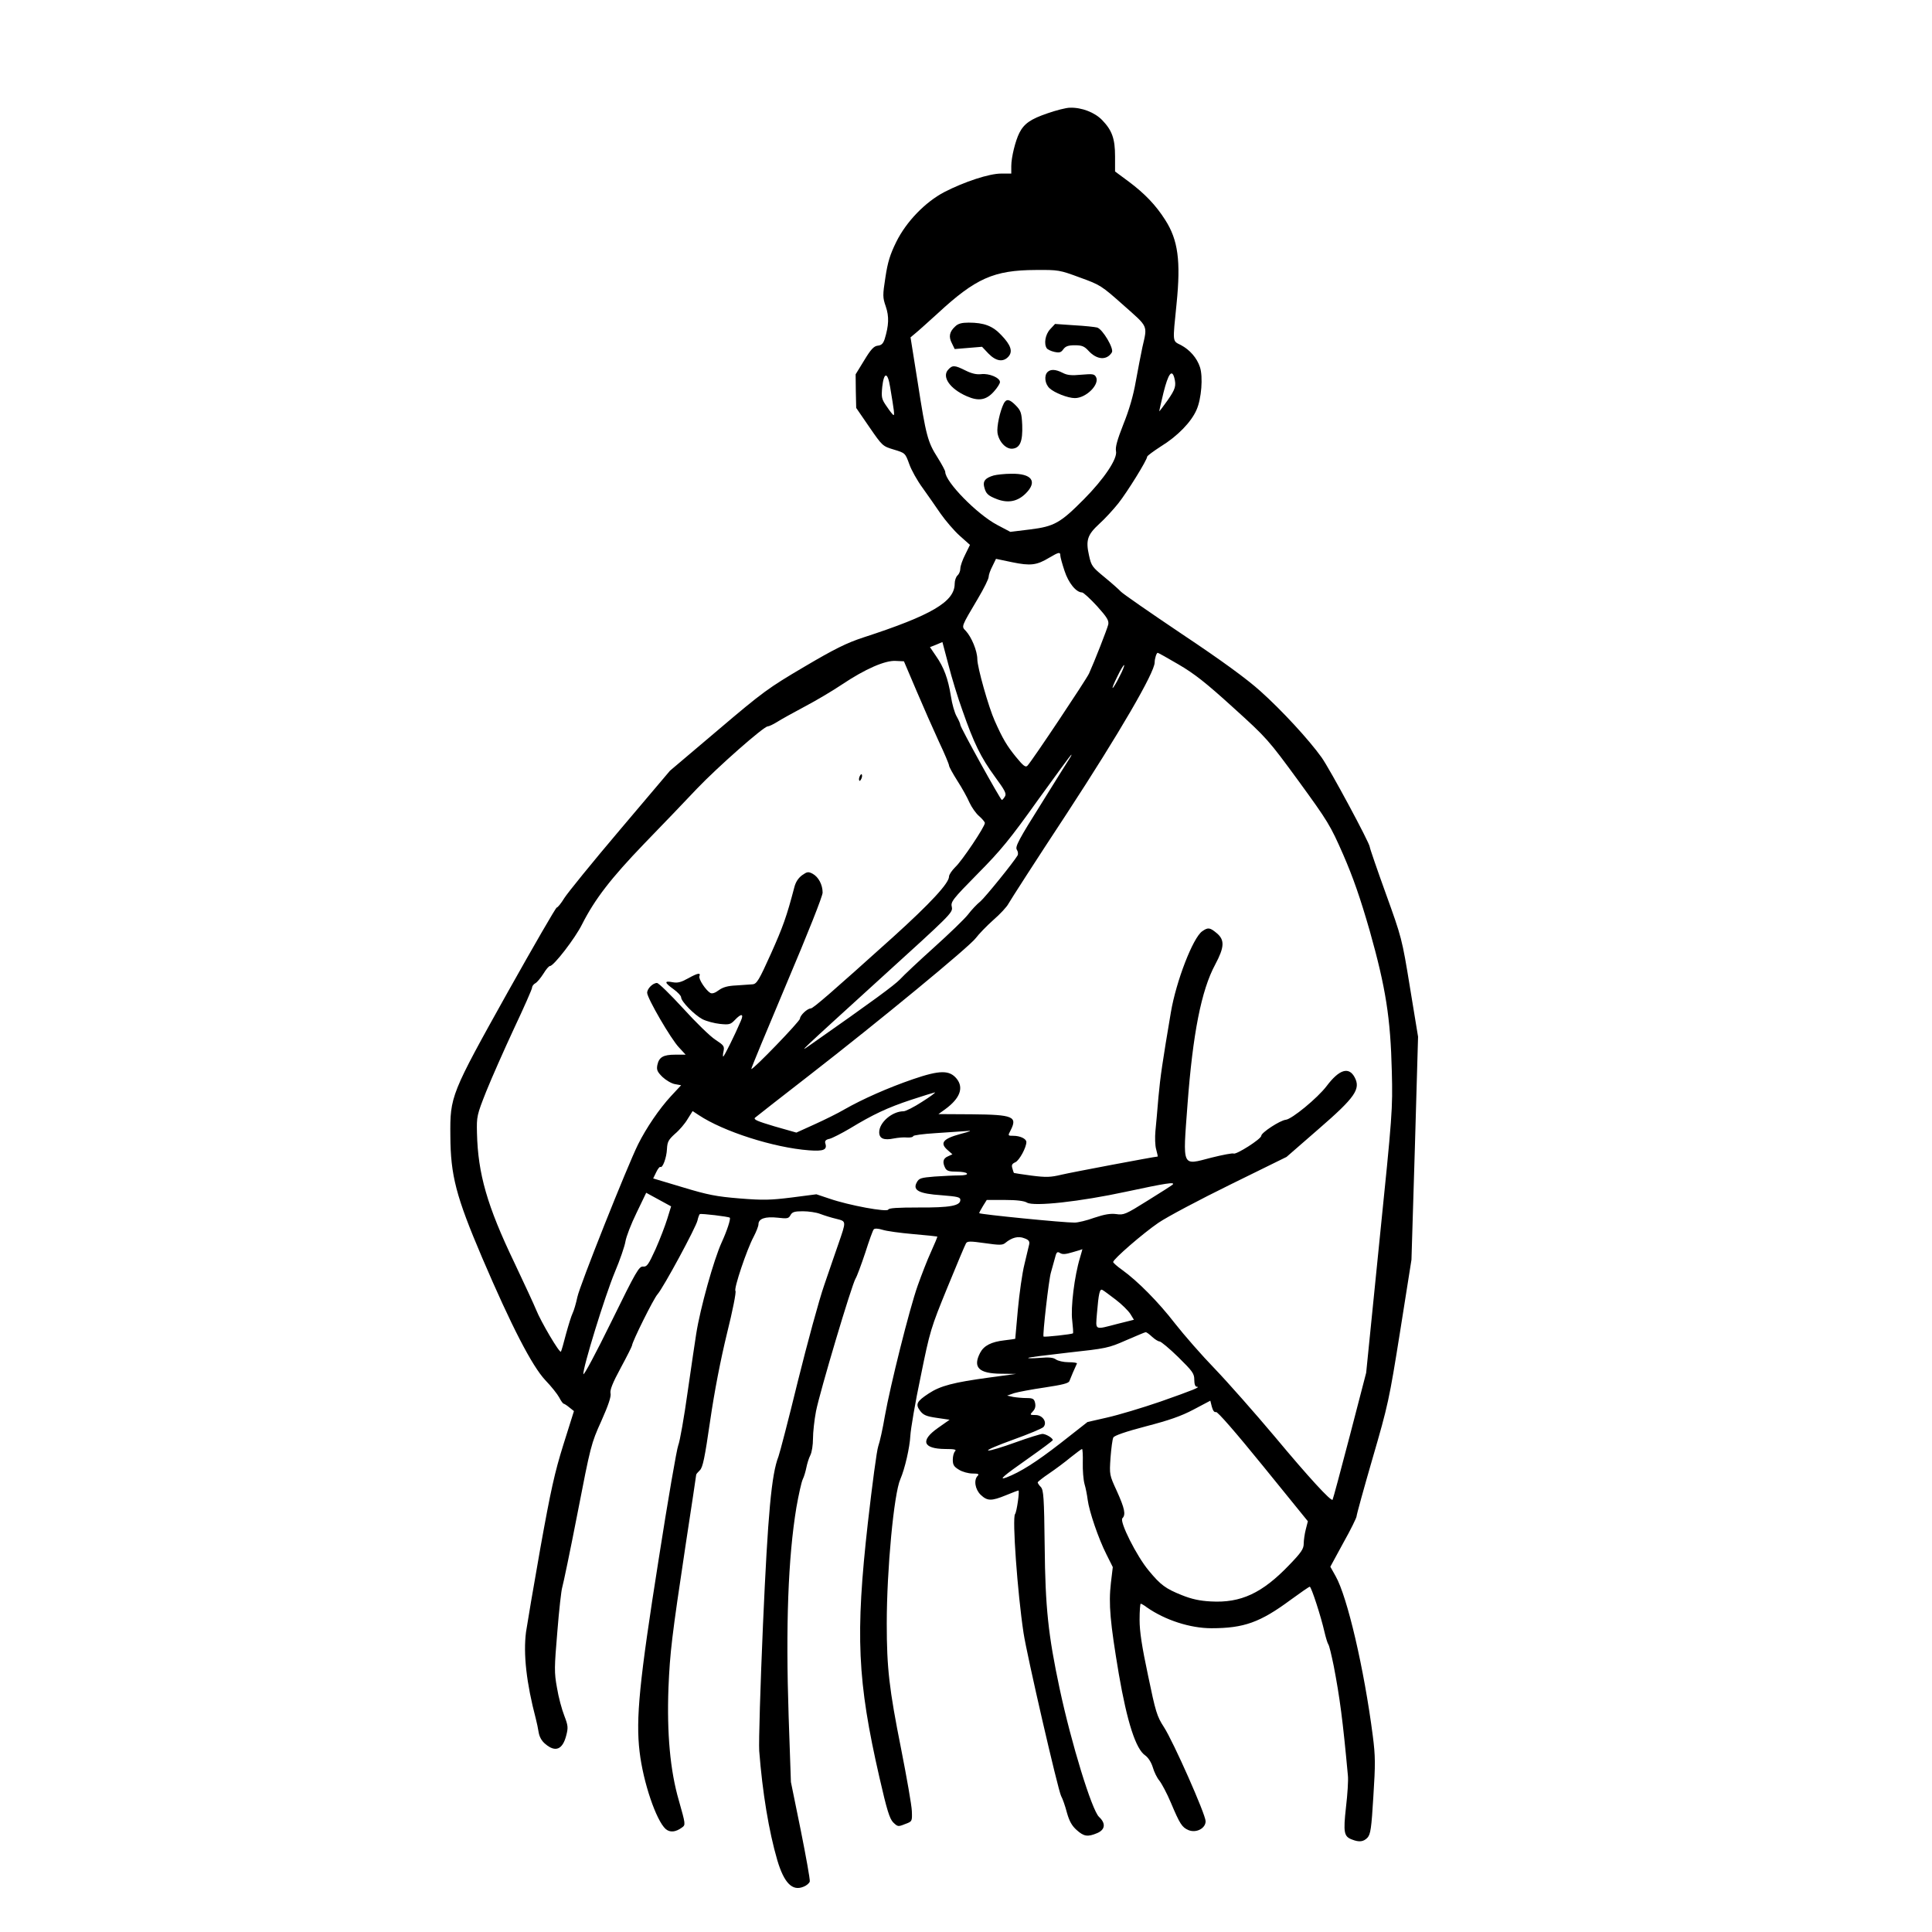 <?xml version="1.0" standalone="no"?>
<!DOCTYPE svg PUBLIC "-//W3C//DTD SVG 20010904//EN"
 "http://www.w3.org/TR/2001/REC-SVG-20010904/DTD/svg10.dtd">
<svg version="1.0" xmlns="http://www.w3.org/2000/svg"
 width="1024pt" height="1024pt" viewBox="0 0 1024 1024"
 preserveAspectRatio="xMidYMid meet">
<g transform="translate(0,1024) scale(0.1,-0.1)"
fill="#000000" stroke="none">
<path d="M5551 9639 c-88 -30 -123 -54 -148 -103 -21 -41 -43 -130 -43 -176
l0 -40 -54 0 c-63 0 -194 -43 -301 -98 -101 -53 -202 -157 -255 -265 -32 -65
-45 -106 -57 -186 -15 -97 -15 -107 2 -156 18 -53 16 -100 -6 -172 -8 -24 -17
-33 -36 -35 -21 -2 -37 -19 -72 -77 l-46 -75 1 -89 2 -89 70 -102 c69 -100 70
-101 130 -119 59 -18 60 -18 81 -76 11 -32 43 -89 71 -127 27 -38 70 -99 95
-136 26 -37 71 -90 101 -117 l55 -49 -25 -51 c-14 -27 -26 -61 -26 -74 0 -14
-7 -30 -15 -37 -8 -7 -15 -27 -15 -44 0 -95 -122 -167 -485 -285 -88 -29 -151
-60 -312 -155 -190 -112 -218 -132 -457 -335 l-255 -216 -265 -313 c-146 -172
-278 -335 -295 -362 -17 -28 -35 -50 -40 -50 -5 0 -121 -201 -259 -447 -303
-543 -307 -553 -305 -763 1 -210 30 -321 168 -645 156 -365 265 -575 335 -650
32 -33 65 -75 74 -92 9 -18 20 -33 24 -33 4 -1 17 -9 30 -20 l24 -19 -56 -178
c-46 -147 -67 -242 -122 -548 -36 -203 -70 -404 -76 -445 -15 -117 2 -270 52
-460 5 -19 12 -52 15 -72 4 -24 16 -46 36 -62 53 -45 91 -29 110 45 11 42 10
53 -10 105 -13 33 -31 99 -39 149 -15 82 -14 106 2 297 9 114 21 220 26 235 5
16 42 192 81 393 69 355 72 369 126 488 38 85 53 131 49 147 -4 17 10 54 54
135 33 61 60 115 60 119 0 18 114 248 135 271 31 35 205 357 212 392 3 15 9
30 12 33 8 4 152 -13 159 -19 6 -6 -15 -70 -43 -131 -42 -92 -114 -350 -135
-485 -5 -30 -25 -167 -45 -305 -19 -137 -42 -266 -50 -285 -8 -19 -55 -291
-104 -605 -102 -644 -122 -845 -101 -1020 19 -162 88 -364 138 -409 23 -20 53
-17 87 8 19 14 19 16 -17 143 -46 158 -64 356 -55 598 8 187 17 266 91 757 31
202 56 369 56 372 0 3 9 13 19 23 16 15 26 64 55 263 23 158 55 322 89 462 30
120 50 221 45 226 -10 10 60 219 96 286 14 27 26 57 26 67 0 30 36 42 101 35
52 -6 59 -5 69 14 9 16 21 20 65 20 30 0 72 -6 92 -14 21 -8 59 -20 85 -26 55
-14 54 -10 11 -135 -13 -38 -47 -135 -74 -215 -28 -80 -90 -309 -140 -510 -49
-201 -96 -381 -103 -400 -37 -94 -56 -302 -82 -890 -14 -323 -23 -623 -20
-670 17 -220 51 -426 96 -580 36 -121 80 -165 139 -140 16 6 31 19 33 28 2 10
-20 132 -48 272 l-52 255 -12 346 c-16 483 -3 842 41 1109 12 68 27 136 34
150 7 14 15 42 19 62 4 20 13 50 21 65 8 16 14 54 14 88 0 33 7 98 16 145 20
102 190 673 210 704 7 11 30 73 51 136 20 63 40 119 45 124 5 6 23 5 46 -2 21
-7 94 -17 163 -23 69 -6 126 -12 128 -13 1 -2 -14 -38 -33 -80 -20 -43 -51
-124 -71 -180 -44 -124 -145 -529 -174 -691 -11 -66 -27 -138 -35 -160 -8 -22
-32 -204 -55 -405 -67 -596 -56 -839 61 -1350 40 -175 54 -219 73 -239 24 -23
26 -24 63 -9 38 14 38 14 36 69 -1 30 -27 178 -57 330 -63 316 -76 427 -76
664 0 286 38 689 72 765 24 55 50 169 53 230 2 36 26 178 55 315 49 242 54
257 141 470 50 122 94 227 99 235 7 12 22 12 100 1 77 -11 94 -11 108 1 35 29
69 38 101 25 23 -8 29 -16 26 -32 -3 -11 -14 -58 -25 -105 -12 -47 -27 -155
-35 -240 -8 -85 -14 -156 -14 -156 -1 -1 -26 -4 -57 -8 -70 -8 -109 -28 -129
-66 -40 -77 -8 -110 110 -111 l80 -1 -140 -19 c-192 -26 -261 -44 -323 -85
-64 -42 -71 -57 -45 -92 17 -22 32 -29 88 -37 l68 -10 -61 -43 c-96 -67 -81
-111 38 -112 50 0 61 -3 52 -12 -7 -7 -12 -27 -12 -45 0 -27 6 -37 33 -53 17
-11 50 -20 72 -20 30 0 36 -3 27 -12 -22 -22 -14 -72 16 -101 35 -33 56 -34
134 -2 34 14 63 25 66 25 7 0 -9 -114 -18 -125 -16 -19 13 -419 45 -630 18
-119 182 -830 199 -864 8 -14 22 -54 31 -89 13 -46 27 -70 52 -92 38 -34 58
-37 108 -16 43 18 47 52 10 86 -38 36 -147 390 -209 681 -60 282 -76 428 -79
756 -3 256 -6 295 -20 311 -10 10 -17 21 -17 25 0 3 27 25 60 47 34 23 85 61
115 86 30 24 57 44 60 44 3 0 5 -33 4 -72 -1 -40 3 -91 9 -113 7 -23 14 -61
17 -85 8 -61 57 -205 99 -288 l34 -68 -10 -84 c-13 -112 -4 -209 42 -483 44
-254 90 -399 141 -432 15 -11 31 -36 39 -62 7 -25 23 -57 35 -71 12 -15 40
-67 61 -117 48 -114 59 -130 93 -145 41 -17 91 9 91 47 0 36 -171 422 -221
499 -37 57 -44 80 -84 273 -33 155 -45 234 -45 296 0 47 3 85 6 85 3 0 18 -8
32 -19 97 -68 230 -111 343 -111 172 0 258 31 419 150 52 38 98 70 102 70 8 0
59 -156 78 -240 7 -30 16 -59 20 -65 5 -5 17 -57 29 -115 32 -167 48 -286 75
-580 3 -25 -2 -100 -10 -168 -15 -135 -11 -156 32 -172 38 -15 61 -12 82 10
16 18 21 49 31 218 11 172 11 213 -3 322 -46 356 -135 737 -197 846 l-28 50
69 127 c39 69 70 133 70 140 0 8 38 146 85 308 82 282 88 309 146 673 l60 379
18 591 17 591 -43 262 c-42 258 -44 264 -128 497 -47 130 -85 241 -85 247 0
20 -211 412 -255 474 -68 95 -211 250 -325 352 -71 64 -205 162 -415 302 -171
115 -317 216 -325 226 -8 9 -46 43 -85 75 -66 54 -71 61 -83 116 -18 80 -9
109 54 167 30 27 75 76 102 110 48 61 152 229 152 246 0 5 33 29 73 55 88 54
161 129 189 194 26 58 35 175 18 226 -16 49 -54 92 -101 117 -46 23 -44 10
-23 219 23 227 8 338 -60 444 -50 79 -109 140 -193 203 l-73 54 0 80 c0 94
-16 138 -68 192 -39 41 -109 68 -171 66 -20 0 -74 -14 -120 -30z m173 -870
c108 -39 114 -43 231 -147 133 -118 127 -104 100 -222 -8 -36 -23 -117 -35
-181 -13 -76 -36 -154 -66 -228 -33 -84 -43 -121 -39 -142 9 -40 -63 -147
-170 -255 -125 -126 -157 -144 -284 -160 l-106 -13 -70 37 c-106 56 -275 228
-275 281 0 6 -18 40 -40 75 -53 83 -62 116 -106 400 l-38 238 24 20 c14 11 67
59 119 106 202 187 298 230 520 231 121 1 127 0 235 -40z m500 -531 c11 -43 6
-60 -35 -119 -23 -32 -43 -59 -44 -59 -2 0 9 45 22 100 25 99 44 125 57 78z
m-1506 -50 c21 -126 24 -148 18 -148 -3 0 -19 20 -35 44 -29 41 -30 49 -25
105 9 81 29 81 42 -1z m902 -893 c0 -8 10 -44 22 -80 21 -65 62 -115 93 -115
7 0 43 -33 79 -72 54 -60 64 -77 60 -98 -6 -25 -73 -196 -102 -260 -16 -34
-302 -463 -326 -488 -10 -11 -22 -2 -62 47 -47 58 -69 94 -112 191 -32 71 -92
283 -92 326 0 44 -31 118 -61 150 -24 25 -26 19 65 173 31 52 56 103 56 113 0
11 9 36 20 57 l19 39 86 -18 c97 -20 130 -16 196 24 51 30 59 32 59 11z m-519
-820 c61 -175 98 -250 171 -350 55 -75 64 -92 54 -107 -6 -10 -13 -18 -16 -18
-7 0 -220 385 -220 398 0 6 -9 26 -19 44 -11 18 -25 67 -31 108 -15 93 -37
153 -79 213 l-32 47 33 13 33 14 32 -121 c17 -67 50 -175 74 -241z m1146 243
c84 -49 146 -98 289 -228 178 -161 186 -170 347 -390 155 -213 168 -234 236
-389 53 -122 90 -228 141 -405 85 -302 110 -460 117 -746 5 -199 3 -225 -66
-901 l-70 -695 -87 -335 c-48 -184 -89 -336 -91 -338 -8 -10 -126 118 -306
334 -106 126 -249 288 -318 360 -69 71 -164 180 -211 240 -88 114 -198 225
-280 284 -27 19 -48 38 -48 42 0 15 158 152 240 208 47 32 219 123 382 203
l297 146 170 148 c194 168 224 212 191 274 -31 58 -82 42 -149 -47 -48 -63
-184 -175 -216 -178 -30 -3 -130 -68 -130 -85 0 -17 -134 -102 -147 -94 -5 3
-58 -7 -118 -22 -158 -41 -151 -57 -126 281 28 375 73 606 147 743 49 92 51
130 8 166 -36 30 -46 32 -77 10 -49 -34 -138 -264 -166 -429 -45 -266 -56
-341 -66 -450 -5 -66 -13 -147 -16 -180 -3 -33 -2 -77 4 -97 6 -21 9 -38 8
-38 -14 0 -459 -84 -509 -96 -59 -14 -81 -15 -160 -5 -50 7 -92 13 -93 14 -1
1 -5 12 -8 24 -6 18 -2 25 16 33 21 10 58 78 58 107 0 17 -33 33 -69 33 -29 0
-30 0 -15 28 38 74 15 84 -206 86 l-176 1 36 26 c78 57 99 113 61 161 -38 47
-89 47 -232 -2 -131 -45 -267 -105 -365 -161 -32 -19 -103 -54 -156 -78 l-97
-44 -116 33 c-90 27 -113 36 -103 46 7 6 137 108 288 225 371 288 849 682 882
727 15 20 56 63 92 95 37 32 73 71 81 87 8 15 146 230 308 476 281 430 467
750 467 803 0 21 10 51 16 51 3 0 53 -28 111 -62z m-1390 -138 c36 -85 90
-207 119 -270 30 -63 54 -121 54 -127 0 -7 20 -43 44 -81 24 -37 53 -89 64
-115 12 -26 35 -59 52 -73 16 -14 30 -31 30 -36 0 -20 -122 -202 -157 -234
-18 -18 -33 -40 -33 -50 0 -35 -98 -141 -297 -321 -319 -287 -423 -378 -436
-378 -18 0 -57 -37 -57 -54 0 -14 -251 -274 -258 -267 -2 2 83 206 187 453
114 269 191 463 191 482 0 42 -22 83 -53 100 -23 12 -29 11 -56 -8 -20 -15
-34 -36 -41 -64 -41 -156 -60 -209 -124 -352 -63 -140 -75 -160 -97 -162 -13
-1 -52 -4 -86 -6 -45 -2 -71 -9 -93 -25 -20 -15 -35 -20 -45 -15 -24 14 -64
74 -58 89 8 20 -9 17 -61 -12 -36 -20 -54 -25 -81 -20 -46 9 -44 -2 5 -37 22
-16 40 -35 40 -43 0 -22 70 -93 113 -116 22 -11 64 -22 93 -25 49 -5 56 -3 79
21 34 36 49 34 31 -6 -29 -69 -88 -188 -93 -188 -2 0 -2 13 2 29 5 26 1 31
-43 60 -27 17 -104 92 -171 166 -68 74 -130 135 -139 135 -22 0 -52 -30 -52
-52 0 -28 127 -247 169 -290 l35 -38 -55 0 c-64 0 -86 -13 -95 -55 -5 -26 0
-36 27 -63 18 -17 48 -35 66 -38 l33 -6 -54 -58 c-61 -66 -130 -167 -174 -255
-57 -115 -310 -750 -322 -810 -7 -33 -18 -71 -25 -85 -7 -14 -22 -63 -35 -110
-12 -47 -24 -89 -27 -94 -7 -10 -107 160 -132 223 -10 25 -62 137 -115 249
-144 300 -193 471 -198 687 -2 87 -1 94 49 220 29 72 95 221 147 333 53 112
96 210 96 217 0 8 8 19 18 24 9 5 28 28 42 50 14 23 29 41 35 41 20 0 134 148
170 221 68 134 153 244 329 427 94 97 221 229 281 293 109 114 353 329 374
329 6 0 28 10 49 23 20 13 87 50 147 82 61 32 150 85 199 118 121 81 228 128
284 124 l43 -2 66 -155z m1077 75 c-15 -31 -32 -59 -36 -61 -5 -3 6 24 24 60
17 36 34 63 36 61 3 -2 -8 -30 -24 -60z m-260 -427 c-5 -7 -73 -116 -152 -243
-122 -194 -142 -232 -133 -248 7 -10 8 -23 5 -30 -23 -39 -170 -220 -197 -244
-19 -15 -49 -47 -67 -71 -19 -24 -100 -102 -180 -174 -80 -72 -161 -148 -180
-169 -30 -31 -141 -113 -475 -347 -68 -48 -63 -44 373 353 370 336 383 348
377 377 -7 28 2 40 137 177 122 123 172 184 318 389 96 133 176 242 178 242 2
0 0 -6 -4 -12z m-787 -1828 c-43 -28 -87 -50 -98 -50 -60 0 -129 -59 -129
-111 0 -34 25 -44 78 -33 21 4 52 7 70 5 17 -1 32 2 32 7 0 5 53 12 118 16 64
4 137 9 162 11 35 4 29 0 -32 -16 -91 -25 -108 -48 -65 -85 l25 -22 -24 -11
c-26 -11 -30 -31 -14 -62 8 -15 21 -19 60 -19 27 0 52 -4 55 -10 4 -6 -12 -10
-42 -10 -26 0 -85 -3 -130 -6 -73 -6 -82 -9 -94 -31 -23 -42 12 -60 131 -68
86 -7 100 -10 100 -25 0 -31 -55 -41 -222 -40 -113 0 -157 -3 -160 -11 -5 -15
-208 22 -312 58 l-69 23 -131 -17 c-113 -14 -151 -15 -276 -5 -123 10 -169 19
-301 59 l-157 47 16 33 c8 17 18 30 22 28 12 -8 33 49 35 95 2 38 8 49 42 80
23 19 53 54 67 78 l27 43 32 -21 c130 -87 398 -173 585 -187 78 -6 98 3 86 38
-3 12 3 19 23 23 15 4 64 29 108 55 122 74 198 110 325 152 63 21 120 38 125
39 6 0 -25 -23 -68 -50z m1328 -439 c-6 -5 -65 -43 -133 -85 -115 -72 -126
-77 -165 -71 -31 4 -62 -1 -116 -19 -41 -15 -88 -26 -105 -26 -54 -1 -506 44
-506 50 0 3 9 20 20 38 l20 32 95 0 c64 0 103 -5 118 -14 36 -22 282 5 527 58
210 45 261 53 245 37z m-2678 -180 c-11 -36 -39 -109 -62 -161 -38 -83 -46
-95 -66 -93 -22 2 -37 -24 -169 -293 -80 -163 -146 -287 -148 -277 -4 30 114
414 167 541 27 64 52 137 56 162 4 25 30 93 59 152 l51 106 66 -36 66 -36 -20
-65z m2187 -208 c-29 -95 -50 -264 -41 -332 4 -35 6 -65 4 -68 -6 -5 -151 -21
-156 -17 -6 5 28 304 39 339 5 17 14 49 20 72 9 37 13 41 28 32 14 -9 30 -7
67 4 28 8 51 15 52 16 0 1 -5 -20 -13 -46z m189 -221 c33 -25 67 -59 78 -76
l19 -31 -88 -22 c-123 -32 -115 -36 -108 55 9 108 15 133 29 125 7 -3 38 -27
70 -51z m193 -197 c15 -14 33 -25 40 -25 7 0 52 -37 99 -83 76 -75 85 -87 85
-120 0 -23 5 -37 13 -37 23 -1 -17 -17 -193 -79 -96 -33 -223 -71 -281 -84
l-105 -24 -144 -113 c-129 -100 -211 -152 -286 -181 -44 -16 -18 7 116 101 71
50 130 94 130 97 0 11 -35 32 -54 33 -10 0 -75 -20 -144 -45 -69 -25 -134 -45
-144 -43 -11 2 48 27 131 57 83 30 156 60 162 68 21 25 -5 63 -42 63 -31 0
-32 1 -14 20 12 13 15 27 11 45 -5 21 -12 25 -45 25 -21 0 -53 3 -71 6 l-32 7
37 13 c20 6 93 20 162 30 92 14 127 22 131 34 5 14 32 77 40 93 2 4 -18 7 -45
7 -26 0 -56 7 -67 15 -14 10 -36 12 -85 8 -36 -3 -64 -3 -61 0 3 3 99 15 213
28 201 22 212 24 305 65 54 23 100 43 104 43 4 1 19 -10 34 -24z m339 -399 c8
3 103 -106 250 -287 l237 -292 -11 -43 c-6 -23 -11 -58 -11 -76 0 -27 -13 -47
-78 -114 -142 -148 -255 -201 -414 -192 -60 3 -103 13 -153 33 -88 35 -114 55
-176 130 -64 76 -157 261 -140 278 19 19 12 52 -29 143 -40 87 -40 87 -34 178
4 50 10 98 15 107 5 10 65 31 172 59 123 32 187 54 253 89 l89 47 8 -32 c6
-21 13 -31 22 -28z"/>
<path d="M5063 8510 c-31 -28 -36 -55 -18 -89 l15 -31 73 6 72 6 34 -36 c40
-41 78 -47 106 -16 24 27 13 61 -38 114 -46 49 -92 66 -173 66 -36 0 -56 -5
-71 -20z"/>
<path d="M5566 8495 c-26 -28 -34 -77 -18 -101 4 -6 22 -15 40 -19 28 -6 36
-3 48 14 12 16 26 21 61 21 37 0 50 -5 72 -29 45 -49 97 -52 124 -9 13 19 -49
124 -78 132 -11 3 -66 9 -122 12 l-101 7 -26 -28z"/>
<path d="M5025 8280 c-34 -38 11 -102 99 -140 63 -28 104 -21 145 26 17 19 31
41 31 49 0 23 -58 47 -99 42 -25 -3 -51 3 -83 19 -58 29 -70 30 -93 4z"/>
<path d="M5552 8268 c-19 -19 -14 -63 11 -86 26 -24 97 -52 134 -52 60 0 133
73 112 112 -9 16 -18 17 -77 12 -53 -5 -75 -3 -100 10 -37 19 -64 20 -80 4z"/>
<path d="M5321 8103 c-21 -41 -39 -125 -34 -158 8 -48 46 -87 80 -83 40 4 54
40 51 125 -3 64 -7 76 -33 103 -33 34 -50 38 -64 13z"/>
<path d="M5267 7720 c-44 -13 -58 -29 -51 -59 9 -38 20 -48 69 -67 59 -22 109
-12 152 31 63 63 32 106 -77 104 -36 0 -78 -5 -93 -9z"/>
<path d="M4556 6124 c-4 -9 -4 -19 -1 -22 2 -3 7 3 11 12 4 9 4 19 1 22 -2 3
-7 -3 -11 -12z"/>
</g>
</svg>
